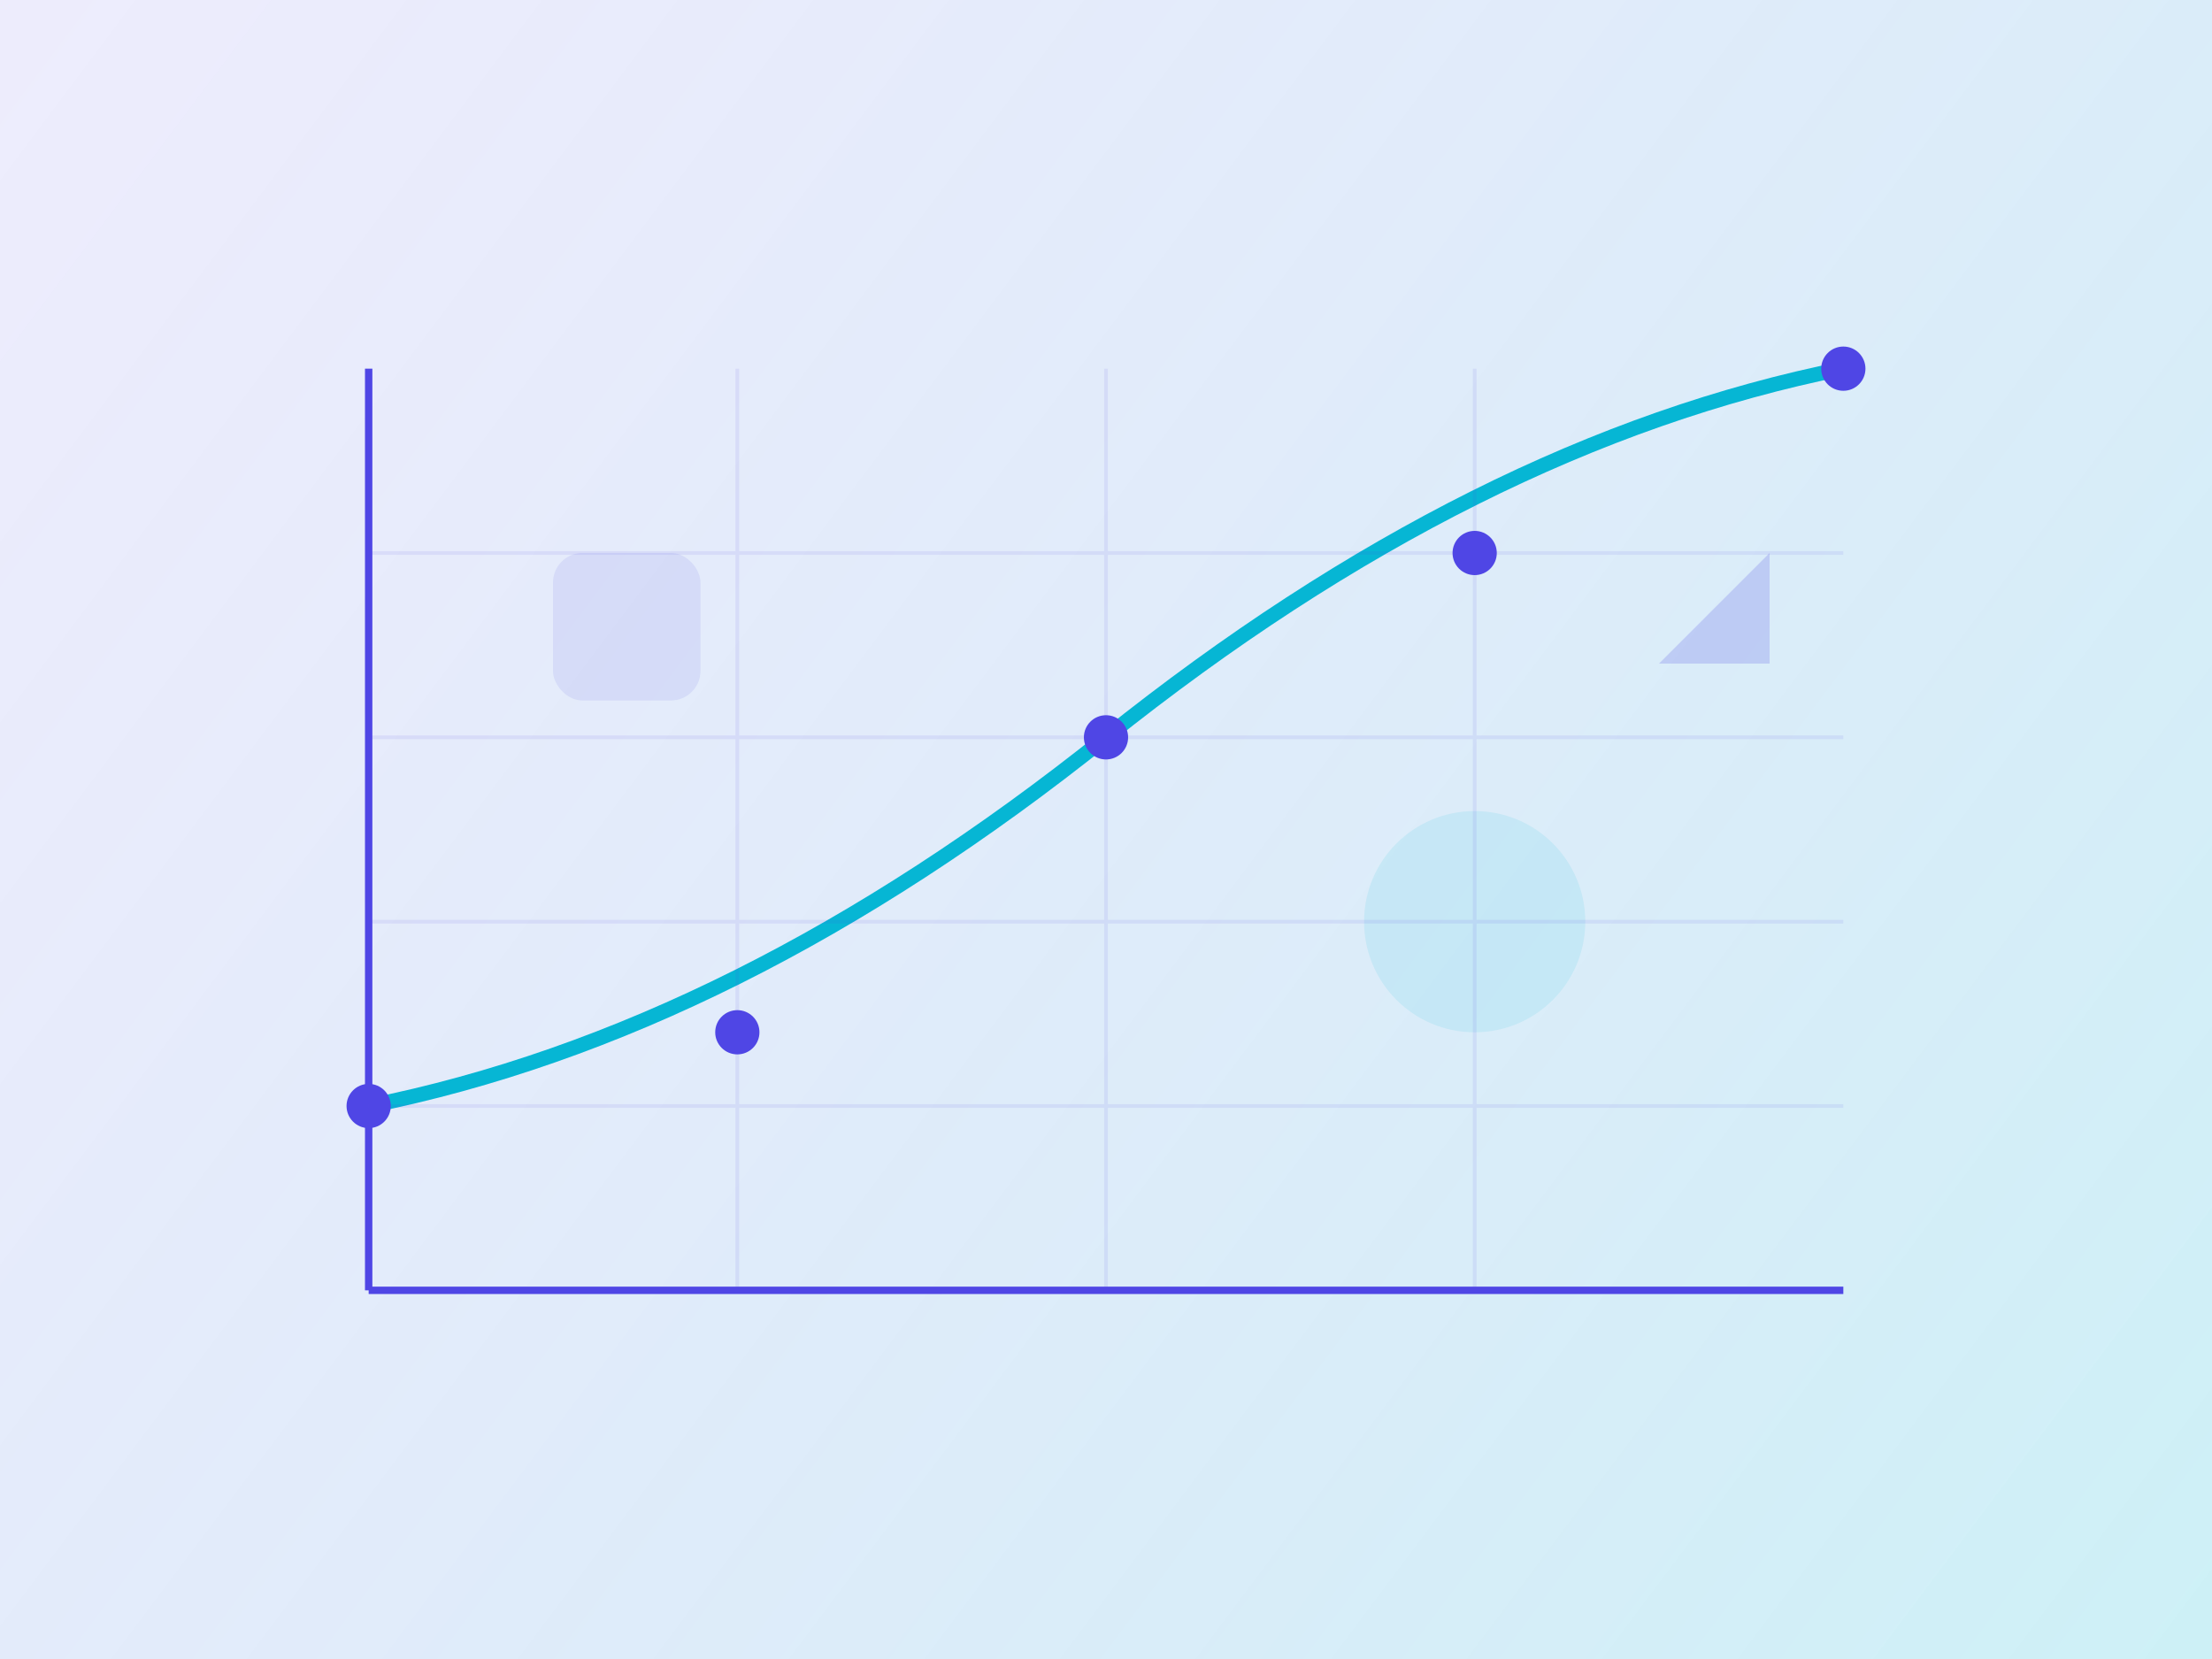 <?xml version="1.0" encoding="UTF-8"?>
<svg width="600" height="450" viewBox="0 0 600 450" fill="none" xmlns="http://www.w3.org/2000/svg">
  <!-- Background gradient -->
  <defs>
    <linearGradient id="bg-gradient" x1="0" y1="0" x2="600" y2="450" gradientUnits="userSpaceOnUse">
      <stop offset="0%" stop-color="#4F46E5" stop-opacity="0.1"/>
      <stop offset="100%" stop-color="#06B6D4" stop-opacity="0.2"/>
    </linearGradient>
  </defs>
  <rect width="600" height="450" fill="url(#bg-gradient)"/>
  
  <!-- Business growth chart -->
  <path d="M100,350 L500,350" stroke="#4F46E5" stroke-width="2"/>
  <path d="M100,100 L100,350" stroke="#4F46E5" stroke-width="2"/>
  
  <!-- Growth line -->
  <path d="M100,300 Q200,280 300,200 T500,100" stroke="#06B6D4" stroke-width="4" fill="none"/>
  
  <!-- Data points -->
  <circle cx="100" cy="300" r="6" fill="#4F46E5"/>
  <circle cx="200" cy="280" r="6" fill="#4F46E5"/>
  <circle cx="300" cy="200" r="6" fill="#4F46E5"/>
  <circle cx="400" cy="150" r="6" fill="#4F46E5"/>
  <circle cx="500" cy="100" r="6" fill="#4F46E5"/>
  
  <!-- Abstract shapes -->
  <rect x="150" y="150" width="40" height="40" rx="8" fill="#4F46E5" opacity="0.1"/>
  <circle cx="400" cy="250" r="30" fill="#06B6D4" opacity="0.1"/>
  <path d="M450,180 L480,150 L480,180 Z" fill="#4F46E5" opacity="0.2"/>
  
  <!-- Grid lines -->
  <g stroke="#4F46E5" stroke-width="1" opacity="0.1">
    <line x1="100" y1="150" x2="500" y2="150"/>
    <line x1="100" y1="200" x2="500" y2="200"/>
    <line x1="100" y1="250" x2="500" y2="250"/>
    <line x1="100" y1="300" x2="500" y2="300"/>
    <line x1="200" y1="100" x2="200" y2="350"/>
    <line x1="300" y1="100" x2="300" y2="350"/>
    <line x1="400" y1="100" x2="400" y2="350"/>
  </g>
</svg> 